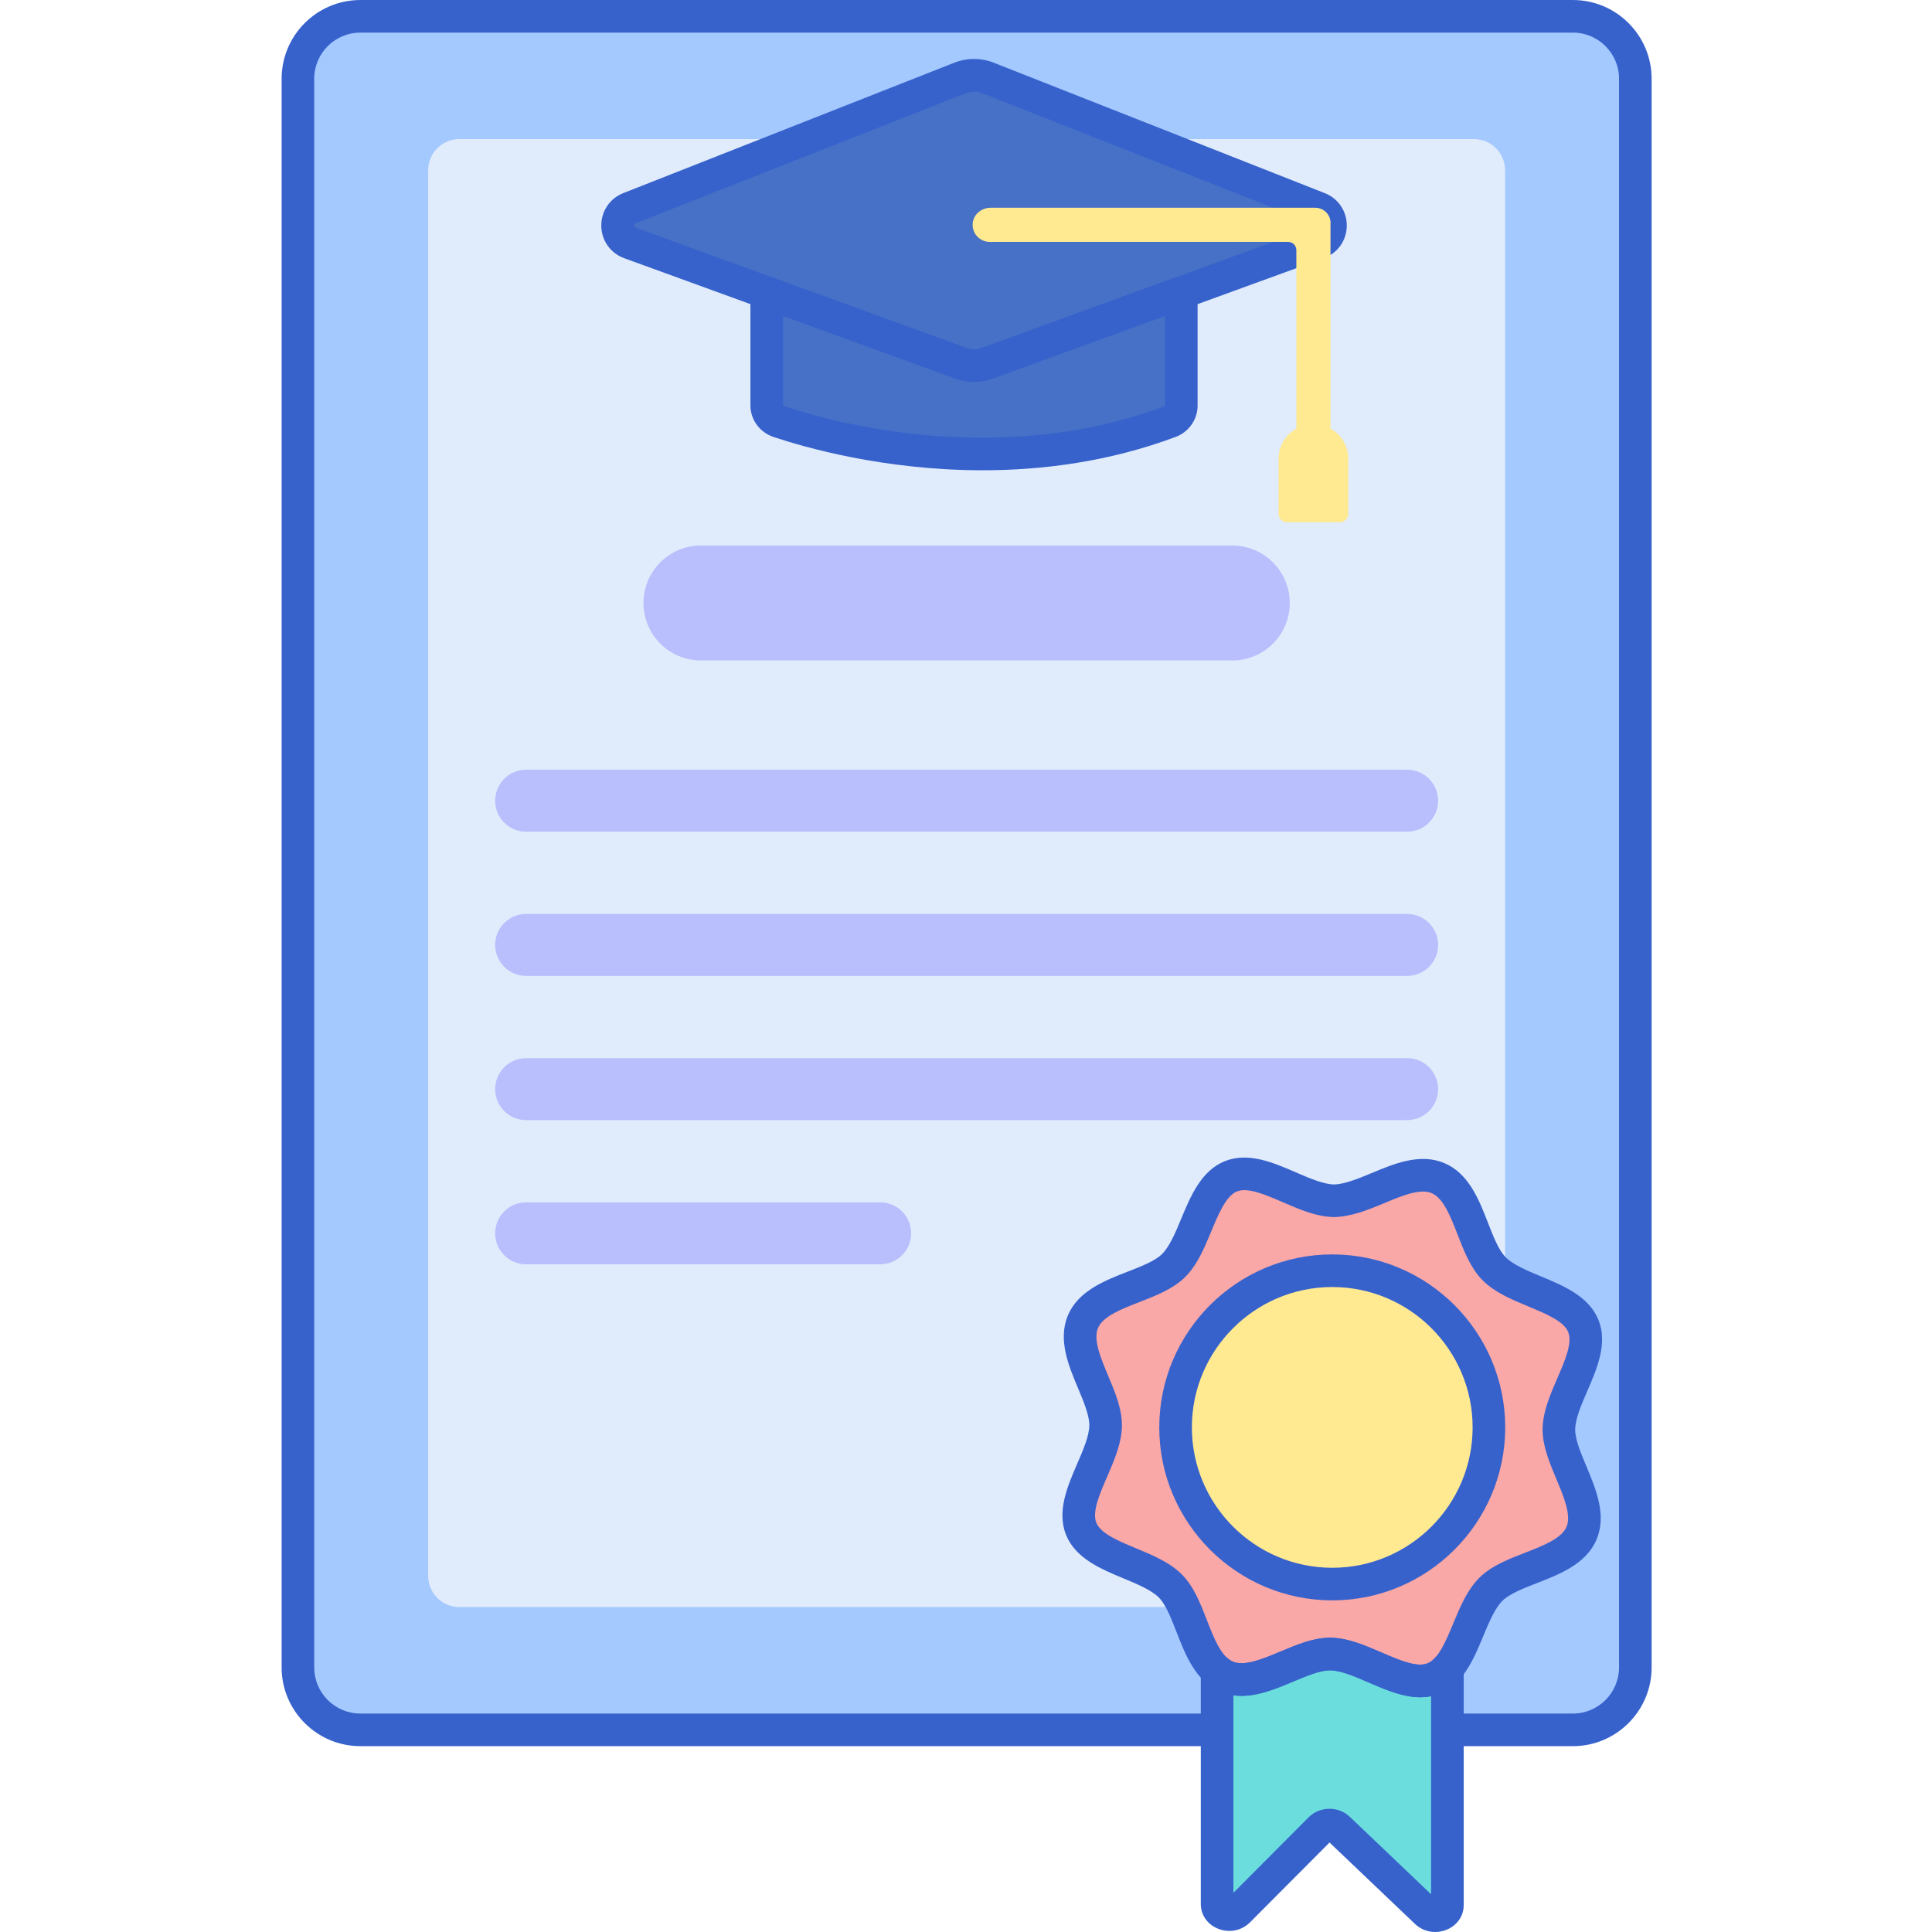 <svg height="474pt" viewBox="-69 0 474 474.11" width="474pt" xmlns="http://www.w3.org/2000/svg"><path d="m316.934 424.504h-297.555c-8.465 0-15.324-6.863-15.324-15.324v-389.859c0-8.461 6.859-15.324 15.324-15.324h297.555c8.461 0 15.32 6.863 15.32 15.324v389.859c0 8.461-6.859 15.324-15.32 15.324zm0 0" fill="#a4c9ff"/><path d="m36.02 386.727v-344.953c0-4.219 3.422-7.641 7.645-7.641h248.984c4.219 0 7.641 3.422 7.641 7.641v344.953c0 4.219-3.422 7.641-7.641 7.641h-248.984c-4.223 0-7.645-3.422-7.645-7.641zm0 0" fill="#e0ebfc"/><path d="m233.352 162.07h-130.391c-7.789 0-14.098-6.309-14.098-14.094 0-7.785 6.312-14.098 14.098-14.098h130.387c7.789 0 14.098 6.312 14.098 14.098 0 7.785-6.309 14.094-14.094 14.094zm0 0" fill="#b9befc"/><path d="m166.582 19.113-81.203 31.988c-3.887 1.531-3.816 7.07.109 8.496l81.32 29.594c2.039.742 4.273.742 6.312 0l81.348-29.602c3.914-1.43 3.984-6.953.109-8.48l-81.23-32c-2.176-.852-4.594-.852-6.766.004zm0 0" fill="#4671c6"/><path d="m169.965 93.746c-1.535 0-3.066-.266-4.527-.797l-81.32-29.59c-3.363-1.223-5.566-4.332-5.617-7.914-.047-3.586 2.074-6.75 5.406-8.062l81.207-31.988c0-.004 0-.004.004-.004 3.125-1.23 6.57-1.227 9.695 0l81.23 32.004c3.328 1.309 5.449 4.469 5.398 8.051-.047 3.578-2.25 6.684-5.609 7.906l-81.344 29.602c-1.457.527-2.992.793-4.523.793zm-1.918-70.91-81.203 31.988c-.113.043-.344.137-.34.516.004.375.238.457.352.5l81.32 29.594c1.152.418 2.422.422 3.578 0l81.344-29.605c.113-.039.34-.121.348-.488.004-.371-.223-.461-.336-.504l-81.227-32c-1.234-.488-2.602-.488-3.836 0zm0 0" fill="#3762cc"/><path d="m257.445 105.172v-49.992-.004c.23-2.309-1.477-4.195-3.793-4.195h-79.594c-2.191 0-4.191 1.574-4.406 3.754-.254 2.508 1.707 4.625 4.164 4.625h73.219c1.125 0 2.035.91 2.035 2.031v43.781c-2.594 1.465-4.367 4.215-4.367 7.402v13.512c0 1.152.938 2.09 2.094 2.09h12.922c1.152 0 2.09-.938 2.09-2.09v-13.512c0-3.188-1.773-5.938-4.363-7.402zm0 0" fill="#ffea92"/><path d="m316.934 428.504h-297.555c-10.656 0-19.324-8.668-19.324-19.32v-389.863c0-10.652 8.668-19.32 19.324-19.32h297.551c10.656 0 19.324 8.668 19.324 19.32v389.863c0 10.652-8.668 19.32-19.32 19.32zm-297.555-420.504c-6.242 0-11.324 5.078-11.324 11.32v389.863c0 6.242 5.082 11.32 11.324 11.32h297.551c6.242 0 11.324-5.078 11.324-11.32v-389.863c0-6.242-5.082-11.32-11.324-11.32zm0 0" fill="#3762cc"/><g fill="#b9befc"><path d="m276.25 239.484h-216.191c-4.199 0-7.598-3.402-7.598-7.602 0-4.195 3.398-7.598 7.598-7.598h216.191c4.199 0 7.602 3.402 7.602 7.598 0 4.195-3.406 7.602-7.602 7.602zm0 0"/><path d="m276.25 274.871h-216.191c-4.199 0-7.598-3.402-7.598-7.598 0-4.199 3.398-7.602 7.598-7.602h216.191c4.199 0 7.602 3.402 7.602 7.602 0 4.195-3.406 7.598-7.602 7.598zm0 0"/><path d="m146.934 310.262h-86.875c-4.199 0-7.598-3.402-7.598-7.602 0-4.199 3.398-7.602 7.598-7.602h86.879c4.199 0 7.598 3.402 7.598 7.602 0 4.199-3.402 7.602-7.602 7.602zm0 0"/><path d="m276.25 204.098h-216.191c-4.199 0-7.598-3.402-7.598-7.602 0-4.199 3.398-7.602 7.598-7.602h216.191c4.199 0 7.602 3.402 7.602 7.602 0 4.199-3.406 7.602-7.602 7.602zm0 0"/></g><path d="m319.047 376.246c-3.234 7.617-16.625 8.246-22.184 13.703-5.762 5.66-6.723 18.965-14.094 21.945-7.367 2.977-17.305-5.93-25.379-5.996-7.789-.062-17.859 8.785-25.477 5.551-7.613-3.234-8.246-16.625-13.703-22.184-5.656-5.762-18.965-6.723-21.945-14.09-2.977-7.371 5.93-17.309 5.996-25.383.066-7.789-8.785-17.859-5.551-25.477 3.234-7.613 16.625-8.246 22.184-13.703 5.762-5.656 6.723-18.965 14.094-21.941 7.367-2.98 17.305 5.93 25.379 5.992 7.789.066 17.859-8.785 25.477-5.551s8.246 16.625 13.703 22.184c5.656 5.762 18.965 6.723 21.945 14.094 2.977 7.371-5.93 17.305-5.996 25.379-.066 7.789 8.785 17.859 5.551 25.477zm0 0" fill="#f9a7a7"/><path d="m296.324 350.281c0 21.23-17.211 38.445-38.445 38.445s-38.445-17.215-38.445-38.445c0-21.234 17.211-38.445 38.445-38.445s38.445 17.211 38.445 38.445zm0 0" fill="#ffea92"/><path d="m282.77 411.895c-7.367 2.977-17.305-5.93-25.379-5.996-7.789-.062-17.859 8.785-25.477 5.551-.848-.359-1.602-.863-2.293-1.453v57.254c0 2.395 3.422 3.5 5.223 1.691l20.102-20.18c1.164-1.172 3.246-1.195 4.449-.055l21.574 20.551c1.828 1.746 5.172.617 5.172-1.738v-58.09c-.969 1.074-2.062 1.938-3.371 2.465zm0 0" fill="#6bdddd"/><path d="m279.496 416.5c-4.316 0-8.688-1.895-12.676-3.625-3.355-1.453-6.824-2.957-9.461-2.98-2.539-.008-5.801 1.391-9.051 2.754-5.613 2.355-11.973 5.02-17.957 2.48-5.98-2.539-8.48-8.965-10.688-14.637-1.277-3.285-2.598-6.684-4.305-8.426-1.848-1.879-5.344-3.332-8.719-4.738-5.504-2.289-11.746-4.879-14.082-10.656-2.332-5.777.355-11.977 2.723-17.449 1.457-3.355 2.961-6.828 2.98-9.461.023-2.441-1.387-5.805-2.754-9.055-2.352-5.613-5.02-11.969-2.48-17.953 2.543-5.98 8.969-8.48 14.637-10.688 3.289-1.277 6.688-2.598 8.426-4.305 1.883-1.852 3.336-5.34 4.738-8.719 2.289-5.508 4.887-11.75 10.66-14.082 5.773-2.332 11.977.355 17.449 2.727 3.359 1.453 6.824 2.957 9.461 2.977 2.414-.066 5.801-1.387 9.051-2.754 5.617-2.352 11.98-5.016 17.957-2.477 5.98 2.539 8.48 8.965 10.688 14.637 1.277 3.285 2.598 6.684 4.305 8.422 1.848 1.883 5.344 3.336 8.719 4.738 5.504 2.293 11.746 4.883 14.082 10.66 2.332 5.773-.355 11.977-2.723 17.449-1.457 3.355-2.961 6.824-2.98 9.461-.02 2.438 1.391 5.801 2.754 9.055 2.352 5.609 5.02 11.969 2.48 17.953-2.543 5.98-8.969 8.48-14.641 10.688-3.285 1.277-6.684 2.602-8.422 4.305-1.883 1.852-3.336 5.344-4.738 8.719-2.289 5.508-4.883 11.75-10.66 14.082-1.566.633-3.164.898-4.773.898zm-22.188-14.605h.117c4.262.039 8.488 1.871 12.578 3.641 4.227 1.832 8.598 3.727 11.27 2.648 2.668-1.078 4.5-5.477 6.27-9.734 1.711-4.113 3.477-8.371 6.52-11.355 2.914-2.863 7.09-4.484 11.129-6.055 4.402-1.711 8.957-3.48 10.176-6.355 1.219-2.879-.672-7.379-2.496-11.734-1.676-4-3.406-8.133-3.375-12.215.035-4.262 1.867-8.488 3.637-12.578 1.832-4.227 3.727-8.602 2.648-11.27-1.078-2.672-5.477-4.5-9.734-6.27-4.117-1.711-8.371-3.477-11.355-6.52-2.863-2.914-4.484-7.09-6.055-11.129-1.711-4.402-3.48-8.953-6.359-10.176-2.879-1.223-7.375.668-11.73 2.496-4 1.676-8.152 3.312-12.215 3.375-4.262-.035-8.488-1.867-12.574-3.637-4.23-1.832-8.598-3.727-11.273-2.648-2.668 1.078-4.5 5.48-6.27 9.734-1.711 4.117-3.48 8.371-6.52 11.355-2.914 2.859-7.094 4.484-11.133 6.059-4.398 1.707-8.953 3.48-10.172 6.355s.668 7.375 2.496 11.73c1.676 3.996 3.41 8.129 3.375 12.211-.035 4.266-1.867 8.488-3.637 12.578-1.832 4.23-3.727 8.605-2.648 11.273 1.078 2.672 5.477 4.5 9.734 6.27 4.117 1.707 8.371 3.477 11.355 6.52 2.863 2.914 4.484 7.09 6.055 11.129 1.711 4.402 3.48 8.953 6.359 10.176 2.875 1.211 7.375-.672 11.734-2.496 3.957-1.66 8.047-3.379 12.094-3.379zm61.738-25.648h.02zm0 0" fill="#3762cc"/><path d="m283.137 474.109c-1.812 0-3.582-.672-4.934-1.957l-20.992-20-19.535 19.609c-2.047 2.055-5.152 2.648-7.895 1.516-2.566-1.062-4.164-3.371-4.164-6.031v-57.254c0-1.555.906-2.973 2.324-3.629 1.406-.656 3.078-.426 4.27.586.445.375.859.645 1.266.816 2.875 1.219 7.379-.668 11.734-2.492 3.957-1.66 8.047-3.379 12.094-3.379h.121c4.262.039 8.488 1.871 12.578 3.641 4.223 1.828 8.598 3.719 11.27 2.648.641-.262 1.258-.73 1.887-1.43 1.109-1.234 2.859-1.656 4.41-1.062 1.543.594 2.566 2.078 2.566 3.734v58.09c0 2.617-1.559 4.914-4.074 5.988-.949.41-1.945.605-2.926.605zm-25.941-30.234c1.801 0 3.602.645 4.957 1.938l19.984 19.039v-48.609c-5.141 1.047-10.508-1.281-15.312-3.363-3.359-1.457-6.828-2.957-9.465-2.98-.02 0-.035 0-.051 0-2.438 0-5.777 1.398-9.004 2.754-4.598 1.926-9.691 4.078-14.684 3.375v48.469l18.488-18.559c1.367-1.371 3.227-2.062 5.086-2.062zm0 0" fill="#3762cc"/><path d="m296.324 350.281c0 21.23-17.211 38.445-38.445 38.445s-38.445-17.215-38.445-38.445c0-21.234 17.211-38.445 38.445-38.445s38.445 17.211 38.445 38.445zm0 0" fill="#ffea92"/><path d="m257.879 392.727c-23.406 0-42.449-19.039-42.449-42.445s19.043-42.449 42.449-42.449c23.402 0 42.445 19.043 42.445 42.449s-19.043 42.445-42.445 42.445zm0-76.891c-18.992 0-34.449 15.453-34.449 34.445 0 18.996 15.457 34.449 34.449 34.449 18.992 0 34.445-15.453 34.445-34.449 0-18.992-15.453-34.445-34.445-34.445zm0 0" fill="#3762cc"/><path d="m173.121 89.191c-2.039.742-4.273.742-6.312 0l-47.711-17.363v27.656c0 1.777 1.16 3.359 2.926 3.953 11.324 3.789 53.734 15.832 96.043.031 1.68-.625 2.77-2.195 2.77-3.906v-27.734zm0 0" fill="#4671c6"/><path d="m172.086 115.406c-24.152 0-43.738-5.633-51.332-8.18-3.387-1.133-5.656-4.246-5.656-7.742v-27.656c0-1.301.637-2.527 1.707-3.277 1.066-.746 2.438-.922 3.66-.48l47.711 17.363c1.156.422 2.422.418 3.578 0l47.711-17.363c1.223-.441 2.594-.266 3.664.48 1.066.75 1.703 1.973 1.703 3.277v27.73c0 3.379-2.156 6.457-5.367 7.656-16.363 6.109-32.715 8.191-47.379 8.191zm-48.988-37.863v21.941c0 .039.062.113.199.156 11.574 3.879 52.523 15.336 93.371.078.129-.043.168-.133.168-.16v-22.016l-42.348 15.406c-2.914 1.062-6.133 1.062-9.047 0zm0 0" fill="#3762cc"/></svg>